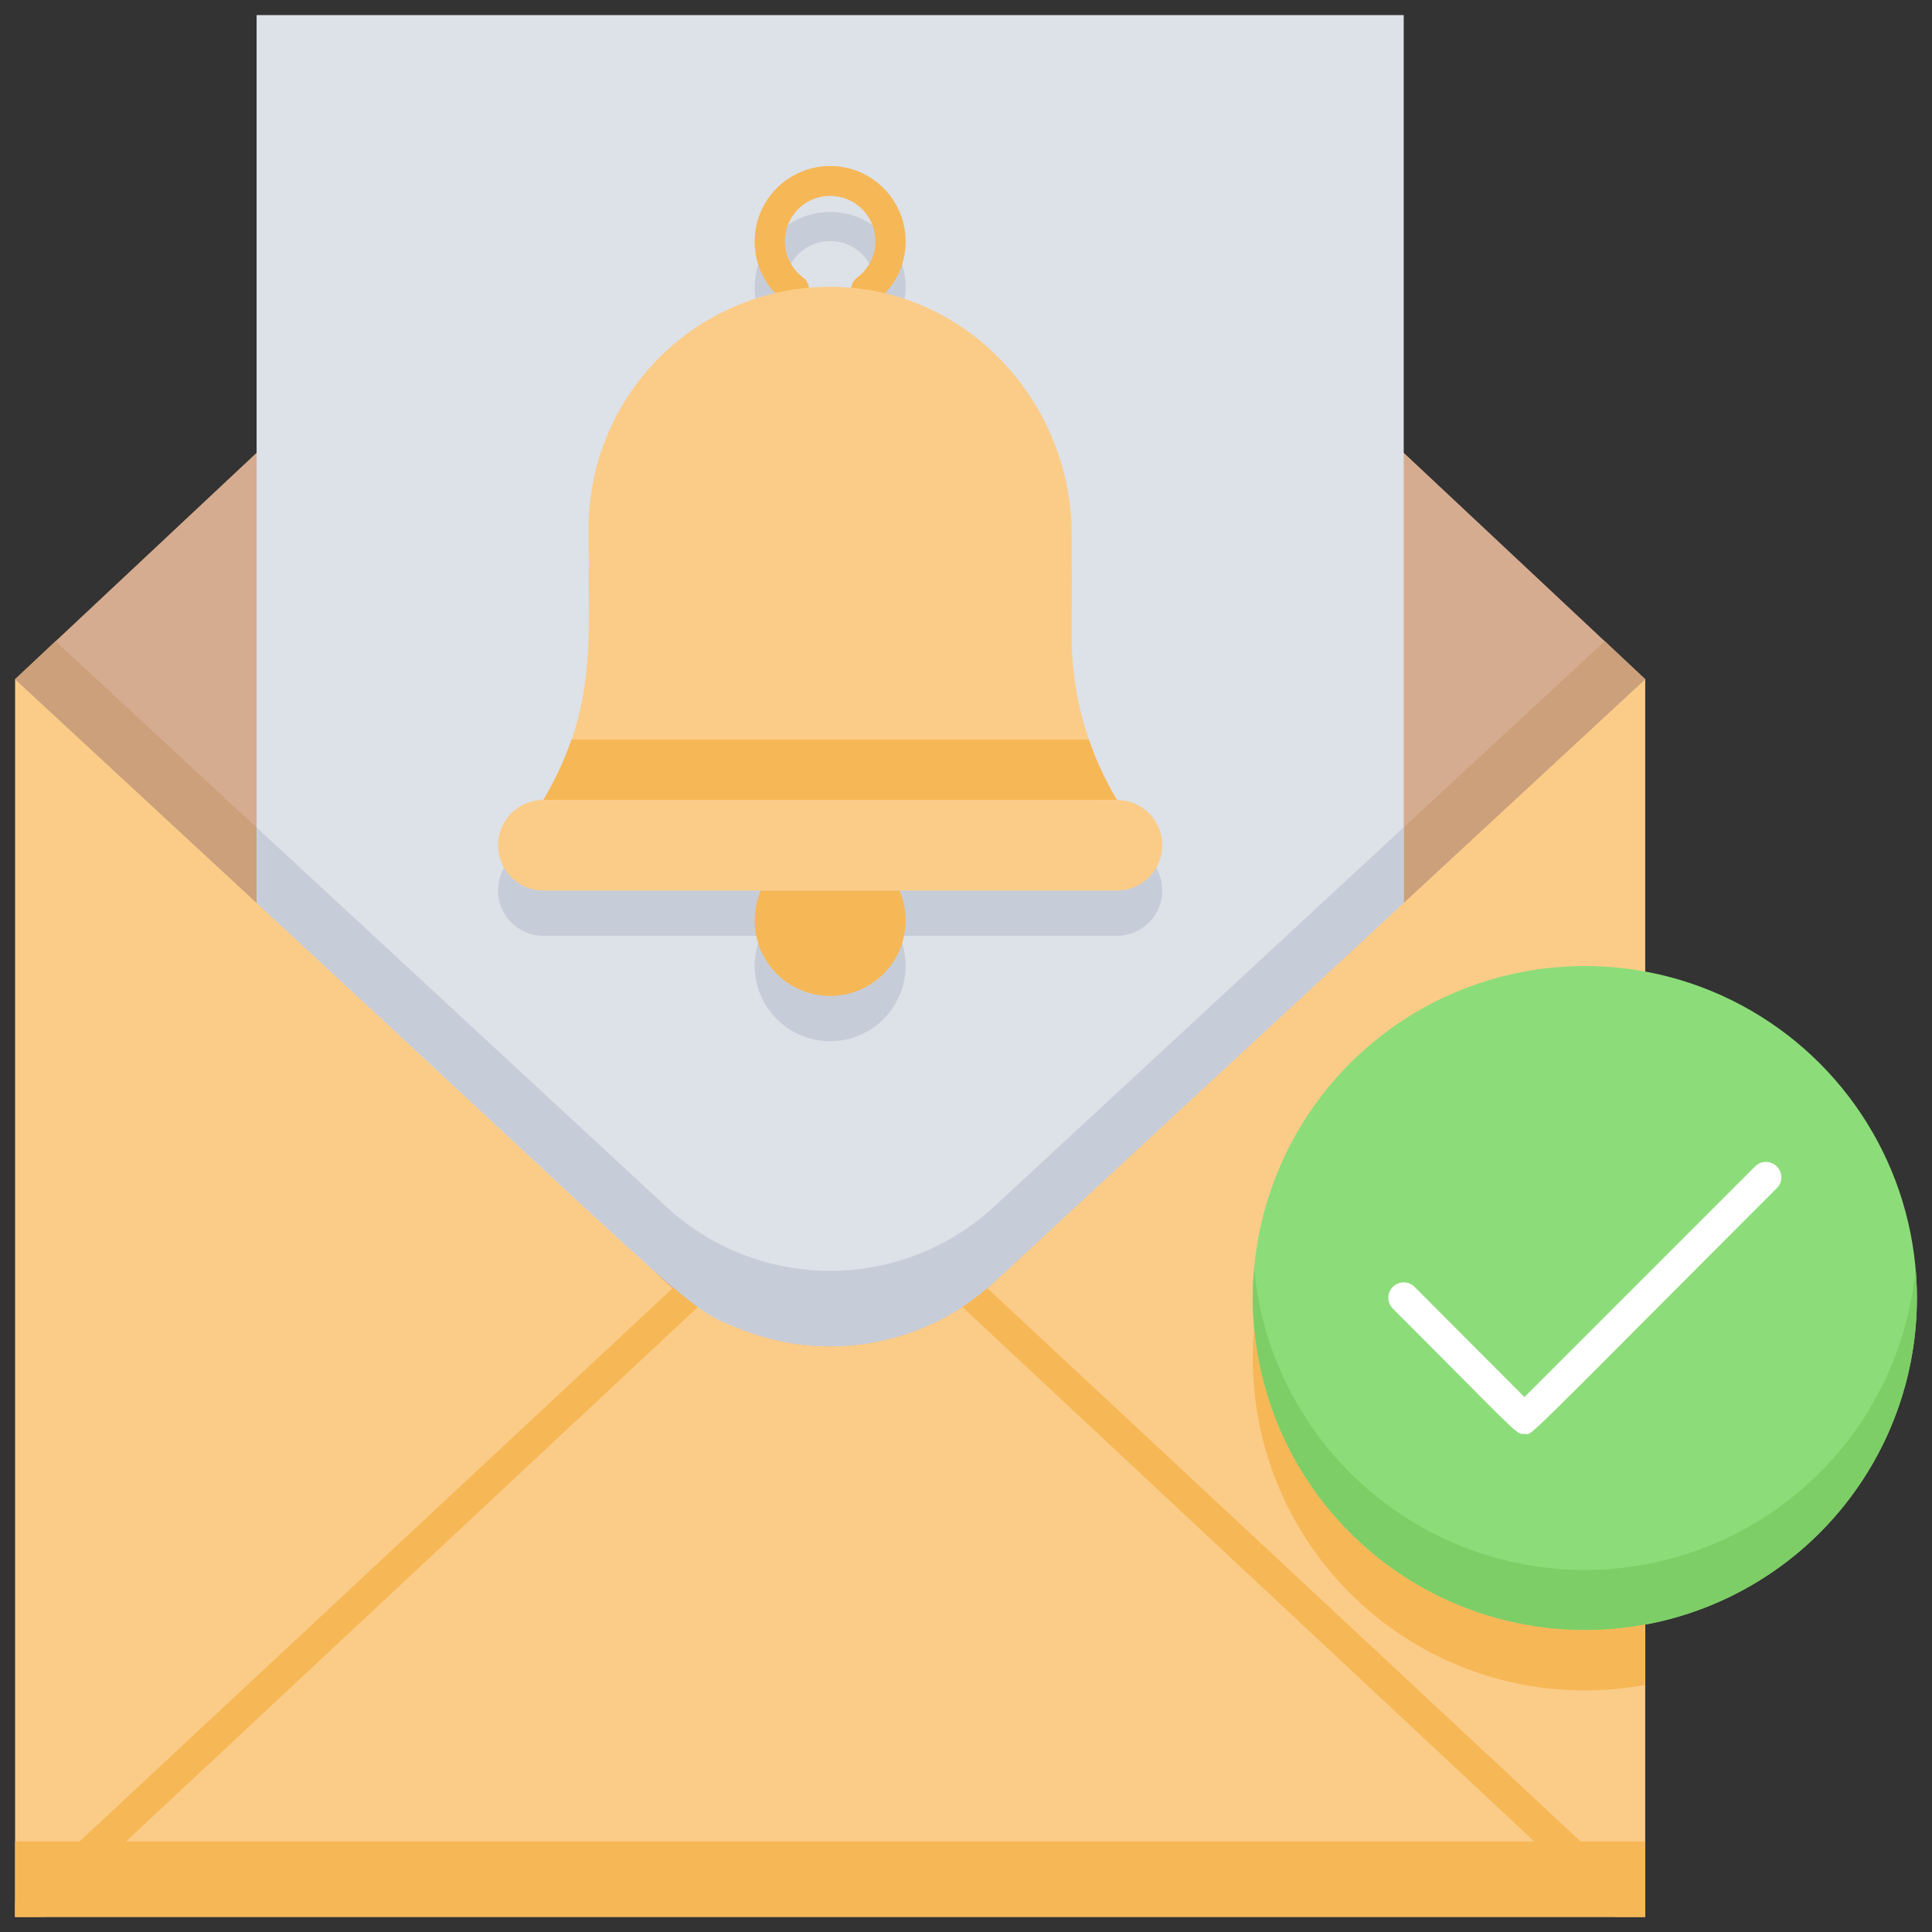 <svg xmlns="http://www.w3.org/2000/svg" viewBox="0 0 128 128"><rect x="0" y="0" width="128" height="128" fill="#333333" stroke="none"/><defs><style>.cls-1{fill:#fbcc88;}.cls-2{fill:#8cdd79;}.cls-3{fill:#f6b756;}.cls-4{fill:#7ece67;}.cls-5{fill:#d6ac90;}.cls-6{fill:#cba07a;}.cls-7{fill:#dde1e8;}.cls-8{fill:#c7cdd8;}.cls-9{fill:#fff;}</style></defs><title>Notification</title><g id="Notification"><rect class="cls-1" x="1" y="45" width="108" height="82"/><circle class="cls-2" cx="105" cy="86" r="22"/><rect class="cls-3" x="1" y="122" width="108" height="5"/><path class="cls-4" d="M105,108A22,22,0,0,1,83.09,84a22,22,0,0,0,43.82,0A22,22,0,0,1,105,108Z"/><path class="cls-3" d="M109,107.63v4A22,22,0,0,1,83.09,88,22,22,0,0,0,109,107.63Z"/><path class="cls-5" d="M93,30l16,15L65.91,84.9a16,16,0,0,1-21.82,0L1,45,17,30Z"/><path class="cls-6" d="M109,45,65.91,84.9a16,16,0,0,1-21.82,0L1,45l2.68-2.52c43.4,40.19,41.54,39.08,45.46,40.6A16,16,0,0,0,65.91,79.9l40.41-37.42Z"/><path class="cls-7" d="M93,1V59.82L65.91,84.9a16,16,0,0,1-16.77,3.18C45.42,86.64,47,87.6,17,59.82V1Z"/><path class="cls-8" d="M74,56c-3.56-5.94-3-10.65-3-17.55a16.43,16.43,0,0,0-12.34-16,5,5,0,1,0-7.32,0A16,16,0,0,0,39,38c0,7.13.59,12-3,18a3,3,0,0,0,0,6H50.41a5,5,0,1,0,9.18,0H74a3,3,0,0,0,0-6ZM53.2,21.37a3,3,0,1,1,3.6,0,1,1,0,0,0-.42.7,11.48,11.48,0,0,0-2.77,0A1,1,0,0,0,53.2,21.37Z"/><path class="cls-3" d="M46.09,86.73,3,127H1v-1c6-5.62-1.26,1.17,43.7-40.78A1,1,0,0,1,46.09,86.73Z"/><path class="cls-3" d="M109,126v1h-2L63.91,86.73a1,1,0,0,1,1.39-1.49C111,127.85,103.11,120.51,109,126Z"/><path class="cls-8" d="M93,54.81v5L65.91,84.9a16,16,0,0,1-16.77,3.18C45.42,86.64,47,87.6,17,59.82v-5L44.09,79.9a16,16,0,0,0,21.82,0Z"/><path class="cls-9" d="M101,95c-.59,0-.08.34-8.72-8.3a1,1,0,0,1,1.44-1.44L101,92.56l15.28-15.28a1,1,0,0,1,1.44,1.44C100.21,96.23,101.6,95,101,95Z"/><path class="cls-3" d="M56.8,18.38a3,3,0,1,0-3.6,0A1,1,0,0,1,52,20,5,5,0,1,1,58,20,1,1,0,0,1,56.8,18.38Z"/><path class="cls-1" d="M71,42.17V35.45c0-8.61-6.62-16-15.23-16.43A16,16,0,0,0,39,35c0,7.33.58,12-3,18H74A21.06,21.06,0,0,1,71,42.17Z"/><path class="cls-3" d="M74,53H36a21.36,21.36,0,0,0,1.86-4H72.14A21.36,21.36,0,0,0,74,53Z"/><path class="cls-3" d="M59.59,59a5,5,0,1,1-9.18,0"/><path class="cls-1" d="M74,59H36a3,3,0,0,1,0-6H74a3,3,0,0,1,0,6Z"/></g></svg>